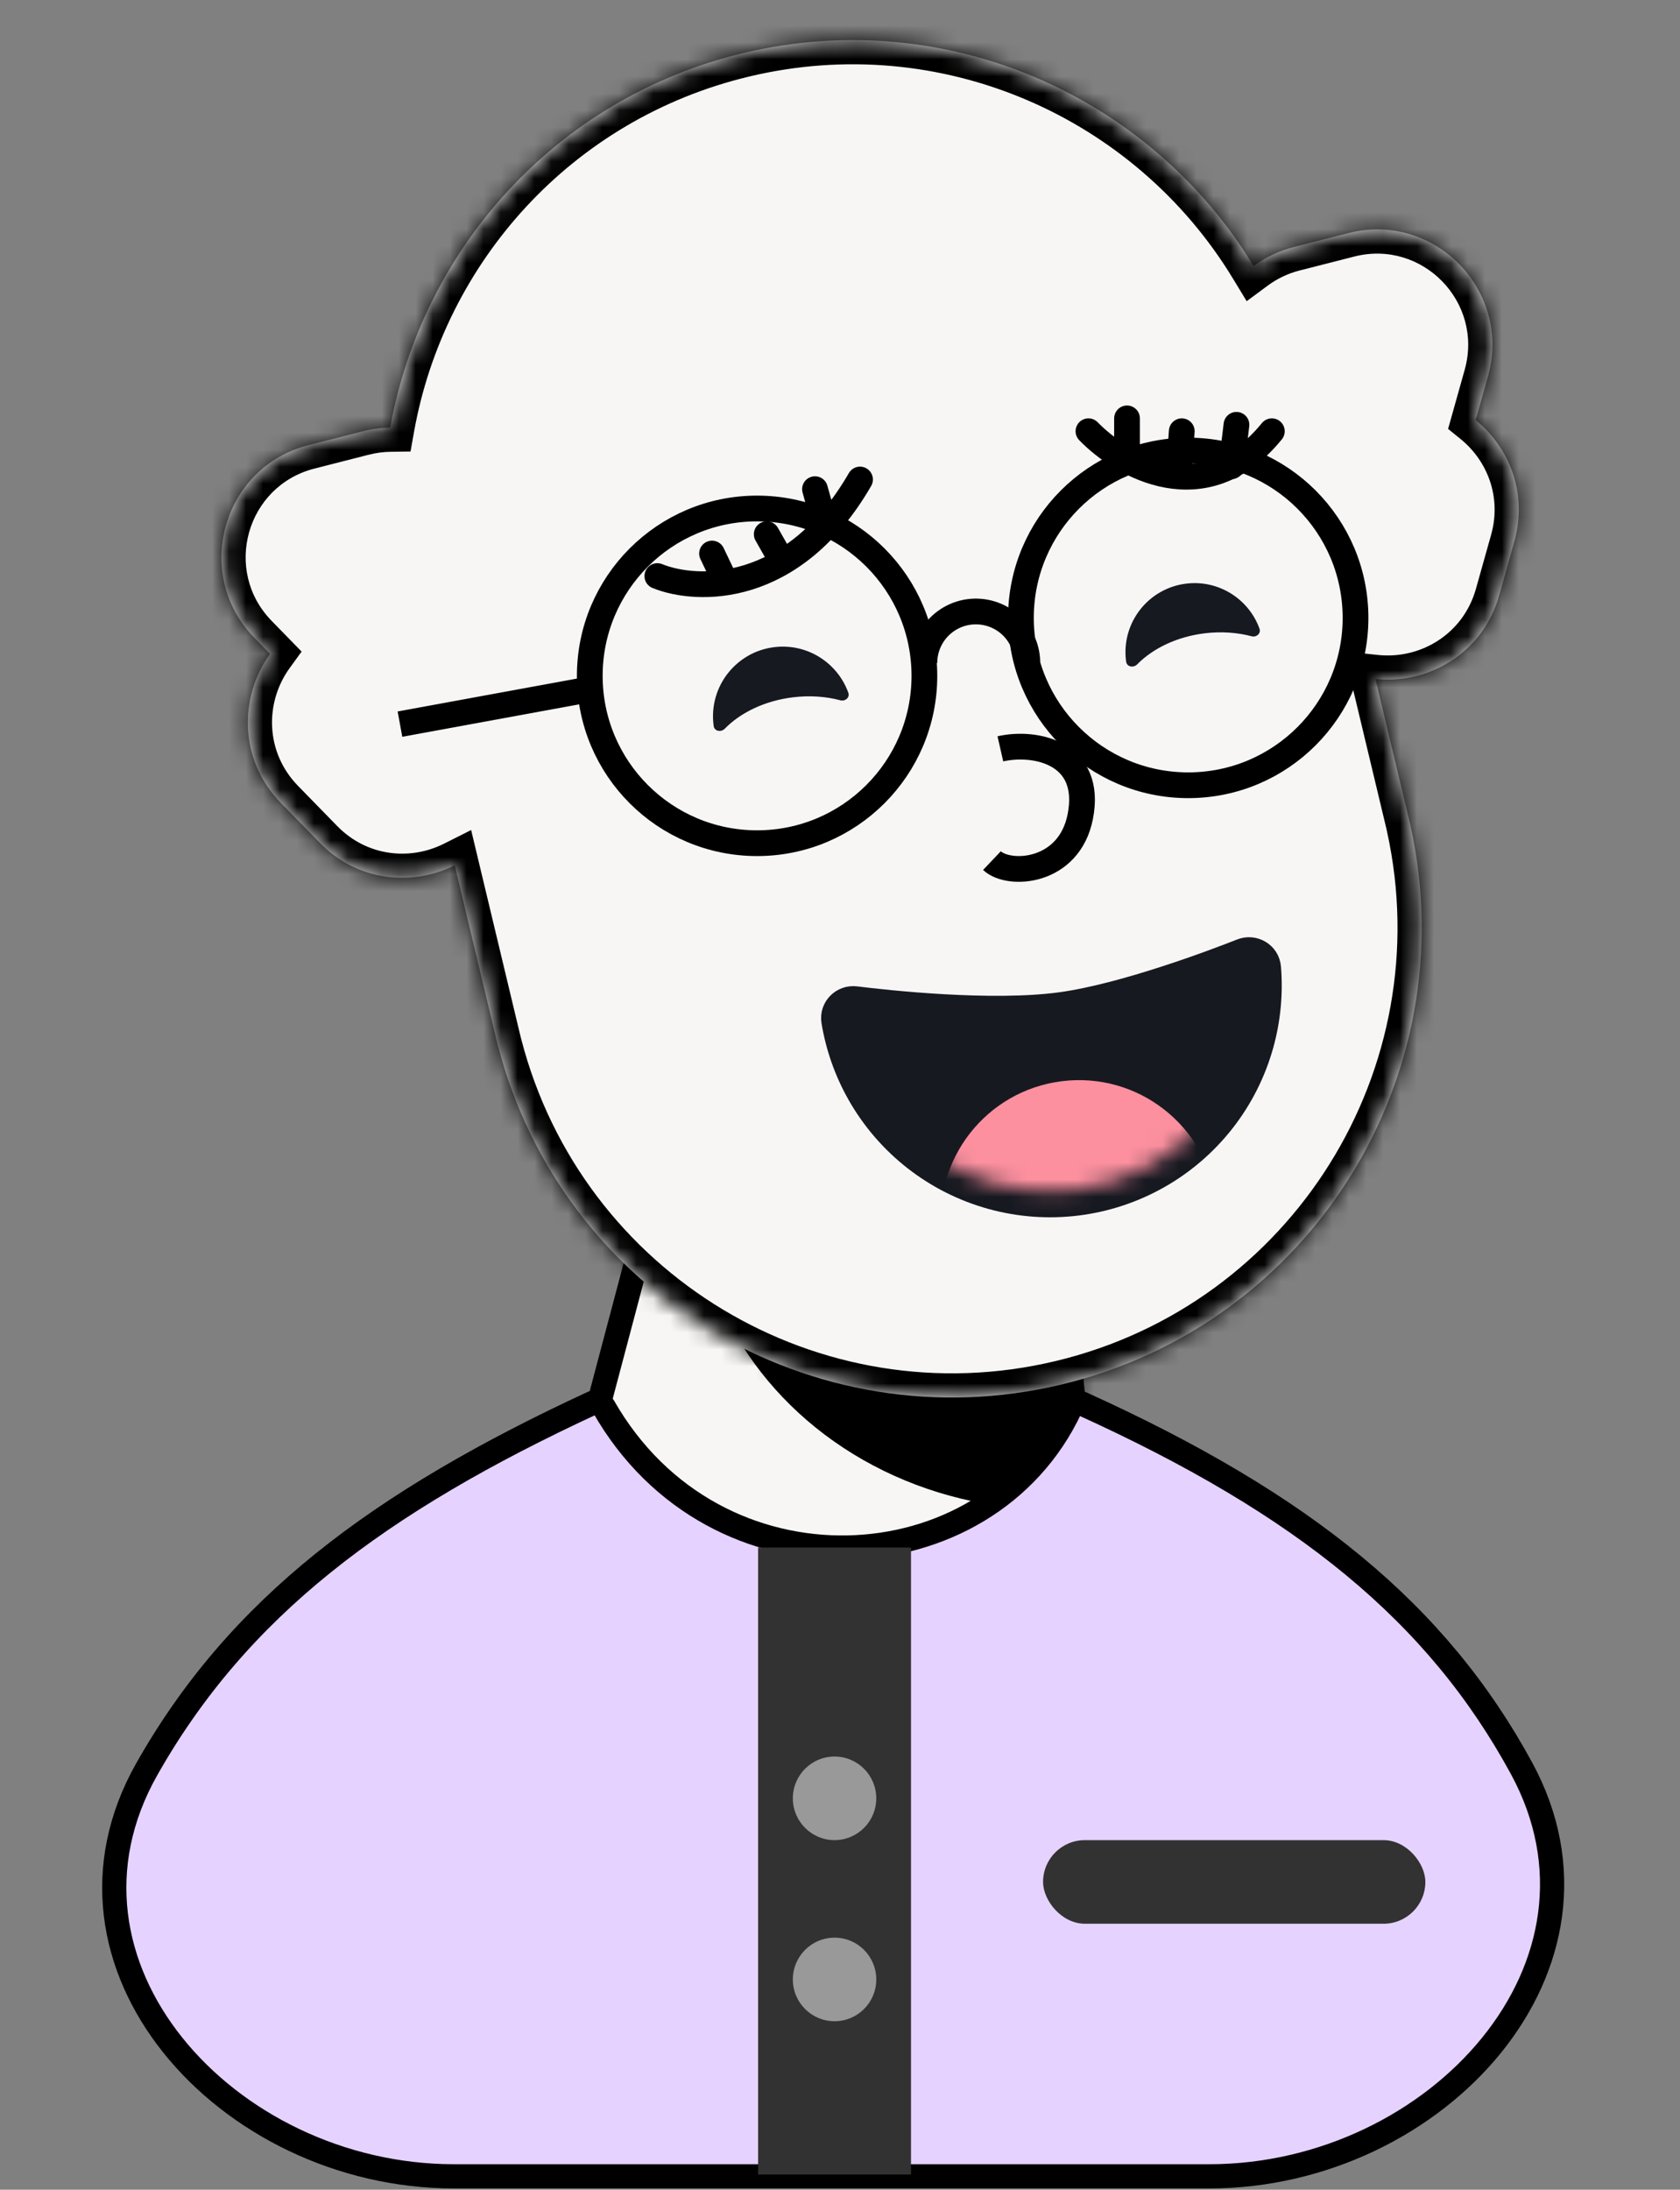 <svg width="99" height="129" viewBox="0 0 99 129" fill="none" xmlns="http://www.w3.org/2000/svg">
<rect x="0" y="0" width="99" height="129" fill="#808080" stroke="none"/>
<path d="M72.775 108.806C67.618 101.643 63.583 87.795 63.106 80.871L38.576 70.306L28.37 108.806H72.775Z" fill="#F7F6F5" stroke="black" stroke-width="1.425"/>
<mask id="mask0_1_5737" style="mask-type:alpha" maskUnits="userSpaceOnUse" x="28" y="70" width="45" height="43">
<path d="M72.775 112.388C67.618 105.225 63.583 87.795 63.106 80.871L38.576 70.306L28.37 112.388H72.775Z" fill="#F9C9B6"/>
</mask>
<g mask="url(#mask0_1_5737)">
<g style="mix-blend-mode:multiply">
<ellipse cx="62.032" cy="69.59" rx="21.128" ry="19.34" fill="black"/>
</g>
</g>
<mask id="path-4-inside-1_1_5737" fill="white">
<path fill-rule="evenodd" clip-rule="evenodd" d="M82.995 48.119L83.011 48.184L83.027 48.249L83.132 48.691L83.128 48.692C86.361 63.395 77.244 78.04 62.558 81.563C47.872 85.085 33.115 76.166 29.342 61.593L29.337 61.594L26.797 50.979C24.297 52.233 21.077 51.939 18.852 49.658L16.545 47.296C14.07 44.76 14.079 41.055 15.915 38.522L14.989 37.573C11.33 33.824 13.101 27.519 18.177 26.224L21.375 25.409C21.924 25.269 22.466 25.198 22.996 25.191C24.874 14.69 32.761 5.775 43.787 3.13C55.77 0.256 67.8 5.666 73.873 15.671C74.553 15.168 75.35 14.78 76.252 14.55L79.451 13.734C84.526 12.439 89.1 17.125 87.684 22.169L86.959 24.751C88.952 26.364 90.032 29.072 89.24 31.892L88.347 35.07C87.388 38.486 84.168 40.331 81.053 40.002L82.995 48.119Z"/>
</mask>
<path fill-rule="evenodd" clip-rule="evenodd" d="M82.995 48.119L83.011 48.184L83.027 48.249L83.132 48.691L83.128 48.692C86.361 63.395 77.244 78.04 62.558 81.563C47.872 85.085 33.115 76.166 29.342 61.593L29.337 61.594L26.797 50.979C24.297 52.233 21.077 51.939 18.852 49.658L16.545 47.296C14.07 44.76 14.079 41.055 15.915 38.522L14.989 37.573C11.33 33.824 13.101 27.519 18.177 26.224L21.375 25.409C21.924 25.269 22.466 25.198 22.996 25.191C24.874 14.69 32.761 5.775 43.787 3.13C55.77 0.256 67.8 5.666 73.873 15.671C74.553 15.168 75.35 14.78 76.252 14.55L79.451 13.734C84.526 12.439 89.1 17.125 87.684 22.169L86.959 24.751C88.952 26.364 90.032 29.072 89.24 31.892L88.347 35.07C87.388 38.486 84.168 40.331 81.053 40.002L82.995 48.119Z" fill="#F7F6F5"/>
<path d="M83.011 48.184L84.397 47.854L84.396 47.851L83.011 48.184ZM82.995 48.119L81.61 48.45L81.61 48.452L82.995 48.119ZM83.027 48.249L81.641 48.579L81.641 48.581L83.027 48.249ZM83.132 48.691L83.464 50.076L84.849 49.745L84.518 48.36L83.132 48.691ZM83.128 48.692L82.796 47.307L81.436 47.633L81.737 48.998L83.128 48.692ZM62.558 81.563L62.89 82.948L62.558 81.563ZM29.342 61.593L30.721 61.236L30.37 59.881L29.01 60.208L29.342 61.593ZM29.337 61.594L27.952 61.926L28.284 63.312L29.67 62.98L29.337 61.594ZM26.797 50.979L28.182 50.647L27.764 48.899L26.158 49.706L26.797 50.979ZM18.852 49.658L19.871 48.663H19.871L18.852 49.658ZM16.545 47.296L15.526 48.291H15.526L16.545 47.296ZM15.915 38.522L17.069 39.358L17.773 38.386L16.935 37.527L15.915 38.522ZM14.989 37.573L13.97 38.568H13.97L14.989 37.573ZM18.177 26.224L18.529 27.605H18.529L18.177 26.224ZM21.375 25.409L21.023 24.028H21.023L21.375 25.409ZM22.996 25.191L23.016 26.616L24.192 26.599L24.398 25.442L22.996 25.191ZM43.787 3.13L44.119 4.516L43.787 3.13ZM73.873 15.671L72.655 16.41L73.465 17.744L74.719 16.817L73.873 15.671ZM76.252 14.55L75.9 13.17L76.252 14.55ZM79.451 13.734L79.803 15.114L79.451 13.734ZM87.684 22.169L89.055 22.554V22.554L87.684 22.169ZM86.959 24.751L85.587 24.366L85.334 25.268L86.062 25.858L86.959 24.751ZM89.24 31.892L87.869 31.506L89.24 31.892ZM88.347 35.07L86.976 34.685L88.347 35.07ZM81.053 40.002L81.203 38.585L79.198 38.373L79.667 40.333L81.053 40.002ZM84.396 47.851L84.38 47.785L81.61 48.452L81.626 48.517L84.396 47.851ZM84.412 47.919L84.397 47.854L81.625 48.514L81.641 48.579L84.412 47.919ZM84.518 48.36L84.412 47.918L81.641 48.581L81.747 49.023L84.518 48.36ZM83.46 50.078L83.464 50.076L82.8 47.306L82.796 47.307L83.46 50.078ZM62.89 82.948C78.334 79.244 87.918 63.844 84.519 48.386L81.737 48.998C84.803 62.945 76.154 76.837 62.226 80.178L62.89 82.948ZM27.963 61.95C31.93 77.272 47.446 86.652 62.89 82.948L62.226 80.178C48.298 83.518 34.3 75.059 30.721 61.236L27.963 61.95ZM29.67 62.98L29.674 62.978L29.01 60.208L29.005 60.209L29.67 62.98ZM25.411 51.31L27.952 61.926L30.723 61.263L28.182 50.647L25.411 51.31ZM17.832 50.654C20.528 53.415 24.43 53.76 27.436 52.252L26.158 49.706C24.164 50.706 21.627 50.463 19.871 48.663L17.832 50.654ZM15.526 48.291L17.832 50.654L19.871 48.663L17.565 46.301L15.526 48.291ZM14.762 37.686C12.554 40.733 12.527 45.218 15.526 48.291L17.565 46.301C15.614 44.302 15.605 41.377 17.069 39.358L14.762 37.686ZM13.97 38.568L14.896 39.517L16.935 37.527L16.009 36.578L13.97 38.568ZM17.825 24.844C11.686 26.41 9.545 34.035 13.97 38.568L16.009 36.578C13.115 33.614 14.515 28.629 18.529 27.605L17.825 24.844ZM21.023 24.028L17.825 24.844L18.529 27.605L21.728 26.789L21.023 24.028ZM22.977 23.767C22.334 23.776 21.68 23.861 21.023 24.028L21.728 26.789C22.168 26.677 22.599 26.621 23.016 26.616L22.977 23.767ZM43.455 1.745C31.858 4.527 23.568 13.903 21.594 24.94L24.398 25.442C26.18 15.477 33.664 7.023 44.119 4.516L43.455 1.745ZM75.09 14.932C68.707 4.413 56.058 -1.278 43.455 1.745L44.119 4.516C55.482 1.79 66.894 6.918 72.655 16.41L75.09 14.932ZM74.719 16.817C75.253 16.422 75.882 16.114 76.604 15.93L75.9 13.17C74.819 13.445 73.854 13.913 73.026 14.525L74.719 16.817ZM76.604 15.93L79.803 15.114L79.098 12.354L75.9 13.17L76.604 15.93ZM79.803 15.114C83.816 14.09 87.433 17.795 86.312 21.784L89.055 22.554C90.768 16.455 85.237 10.787 79.098 12.354L79.803 15.114ZM86.312 21.784L85.587 24.366L88.33 25.136L89.055 22.554L86.312 21.784ZM90.612 32.277C91.57 28.865 90.253 25.585 87.855 23.643L86.062 25.858C87.651 27.144 88.494 29.279 87.869 31.506L90.612 32.277ZM89.719 35.456L90.612 32.277L87.869 31.506L86.976 34.685L89.719 35.456ZM80.903 41.418C84.65 41.815 88.556 39.595 89.719 35.456L86.976 34.685C86.22 37.377 83.686 38.848 81.203 38.585L80.903 41.418ZM84.381 47.787L82.438 39.67L79.667 40.333L81.61 48.45L84.381 47.787Z" fill="black" mask="url(#path-4-inside-1_1_5737)"/>
<path d="M74.729 57.004C74.664 56.22 73.863 55.783 73.183 56.051C71.58 56.683 66.275 58.692 62.535 59.207C58.431 59.771 52.216 59.086 50.417 58.862C49.686 58.772 49.034 59.4 49.16 60.164C49.407 61.659 49.916 63.1 50.665 64.421C51.5 65.894 52.617 67.188 53.952 68.229C55.287 69.27 56.814 70.038 58.446 70.489C60.078 70.94 61.783 71.065 63.463 70.857C65.143 70.649 66.766 70.112 68.239 69.277C69.712 68.442 71.005 67.325 72.047 65.99C73.088 64.655 73.856 63.128 74.307 61.496C74.711 60.034 74.853 58.513 74.729 57.004Z" fill="#171921" stroke="#171921" stroke-width="1.517"/>
<mask id="mask1_1_5737" style="mask-type:alpha" maskUnits="userSpaceOnUse" x="49" y="56" width="26" height="15">
<path d="M73.922 56.572C74.118 58.154 74 59.758 73.576 61.294C73.151 62.83 72.428 64.267 71.449 65.524C70.469 66.78 69.251 67.832 67.865 68.618C66.479 69.403 64.951 69.909 63.37 70.104C61.788 70.3 60.184 70.182 58.648 69.758C57.112 69.334 55.675 68.611 54.418 67.631C53.162 66.651 52.11 65.433 51.325 64.047C50.538 62.661 50.033 61.133 49.838 59.552L73.922 56.572Z" fill="#171921"/>
</mask>
<g mask="url(#mask1_1_5737)">
<circle cx="63.581" cy="71.786" r="8.153" transform="rotate(-7.053 63.581 71.786)" fill="#FC909F"/>
</g>
<path fill-rule="evenodd" clip-rule="evenodd" d="M42.056 42.775C42.1 43.083 42.492 43.152 42.709 42.93C43.644 41.976 45.081 41.275 46.749 41.077C47.733 40.96 48.68 41.032 49.523 41.256C49.809 41.332 50.09 41.09 49.991 40.812C49.359 39.05 47.577 37.892 45.639 38.123C43.386 38.39 41.777 40.434 42.045 42.686C42.048 42.716 42.052 42.746 42.056 42.775Z" fill="#171921"/>
<path fill-rule="evenodd" clip-rule="evenodd" d="M66.362 38.983C66.405 39.291 66.796 39.36 67.014 39.138C67.941 38.196 69.362 37.503 71.012 37.307C71.984 37.192 72.92 37.263 73.754 37.483C74.04 37.559 74.321 37.317 74.221 37.039C73.593 35.297 71.829 34.153 69.912 34.381C67.68 34.646 66.086 36.67 66.351 38.902C66.355 38.929 66.358 38.956 66.362 38.983Z" fill="#171921"/>
<circle cx="70.02" cy="36.402" r="9.859" stroke="black" stroke-width="1.517"/>
<circle cx="44.614" cy="39.815" r="9.859" stroke="black" stroke-width="1.517"/>
<path d="M60.54 39.056C60.54 38.252 60.22 37.48 59.651 36.911C59.083 36.343 58.311 36.023 57.506 36.023C56.702 36.023 55.93 36.343 55.361 36.911C54.792 37.48 54.473 38.252 54.473 39.056" stroke="black" stroke-width="1.517"/>
<path d="M34.944 40.573L23.569 42.659" stroke="black" stroke-width="1.517"/>
<path d="M38.736 33.937C41.074 34.885 46.736 35.075 50.68 28.249" stroke="black" stroke-width="1.517" stroke-linecap="round"/>
<path d="M64.141 25.405C66.1 27.428 71.005 30.259 74.948 25.405" stroke="black" stroke-width="1.517" stroke-linecap="round"/>
<path d="M42.584 33.921L41.959 32.61" stroke="black" stroke-width="1.517" stroke-linecap="round"/>
<path d="M72.567 27.47L72.863 25.026" stroke="black" stroke-width="1.517" stroke-linecap="round"/>
<path d="M45.788 32.539L45.182 31.472" stroke="black" stroke-width="1.517" stroke-linecap="round"/>
<path d="M69.504 27.309L69.64 25.405" stroke="black" stroke-width="1.517" stroke-linecap="round"/>
<path d="M48.471 30.411L48.026 28.818" stroke="black" stroke-width="1.517" stroke-linecap="round"/>
<path d="M66.414 26.934L66.414 24.647" stroke="black" stroke-width="1.517" stroke-linecap="round"/>
<path d="M58.95 44.115C61.014 43.645 64.401 44.35 63.658 48.113C62.997 51.457 59.445 51.64 58.454 50.7" stroke="black" stroke-width="1.517"/>
<path d="M34.952 82.636C35.149 82.544 35.426 82.62 35.56 82.856C42.125 94.384 58.167 93.459 63.08 82.953C63.21 82.675 63.517 82.581 63.726 82.676C76.888 88.64 84.709 95.061 89.659 104.168C92.807 109.959 91.595 115.924 87.894 120.491C84.178 125.076 77.971 128.212 71.259 128.212H26.755C20.032 128.212 13.848 125.066 10.184 120.484C6.535 115.923 5.398 109.974 8.648 104.228C14.017 94.736 22.23 88.525 34.952 82.636Z" fill="#E6D2FF" stroke="black" stroke-width="1.426" stroke-linecap="round" stroke-linejoin="round"/>
<path d="M44.674 91.17H53.684V128.104H44.674V91.17Z" fill="#323232"/>
<ellipse cx="49.179" cy="105.943" rx="2.458" ry="2.462" fill="#999999"/>
<ellipse cx="49.179" cy="116.613" rx="2.458" ry="2.462" fill="#999999"/>
<rect x="61.467" y="108.406" width="22.527" height="4.925" rx="2.462" fill="#323232"/>
</svg>
